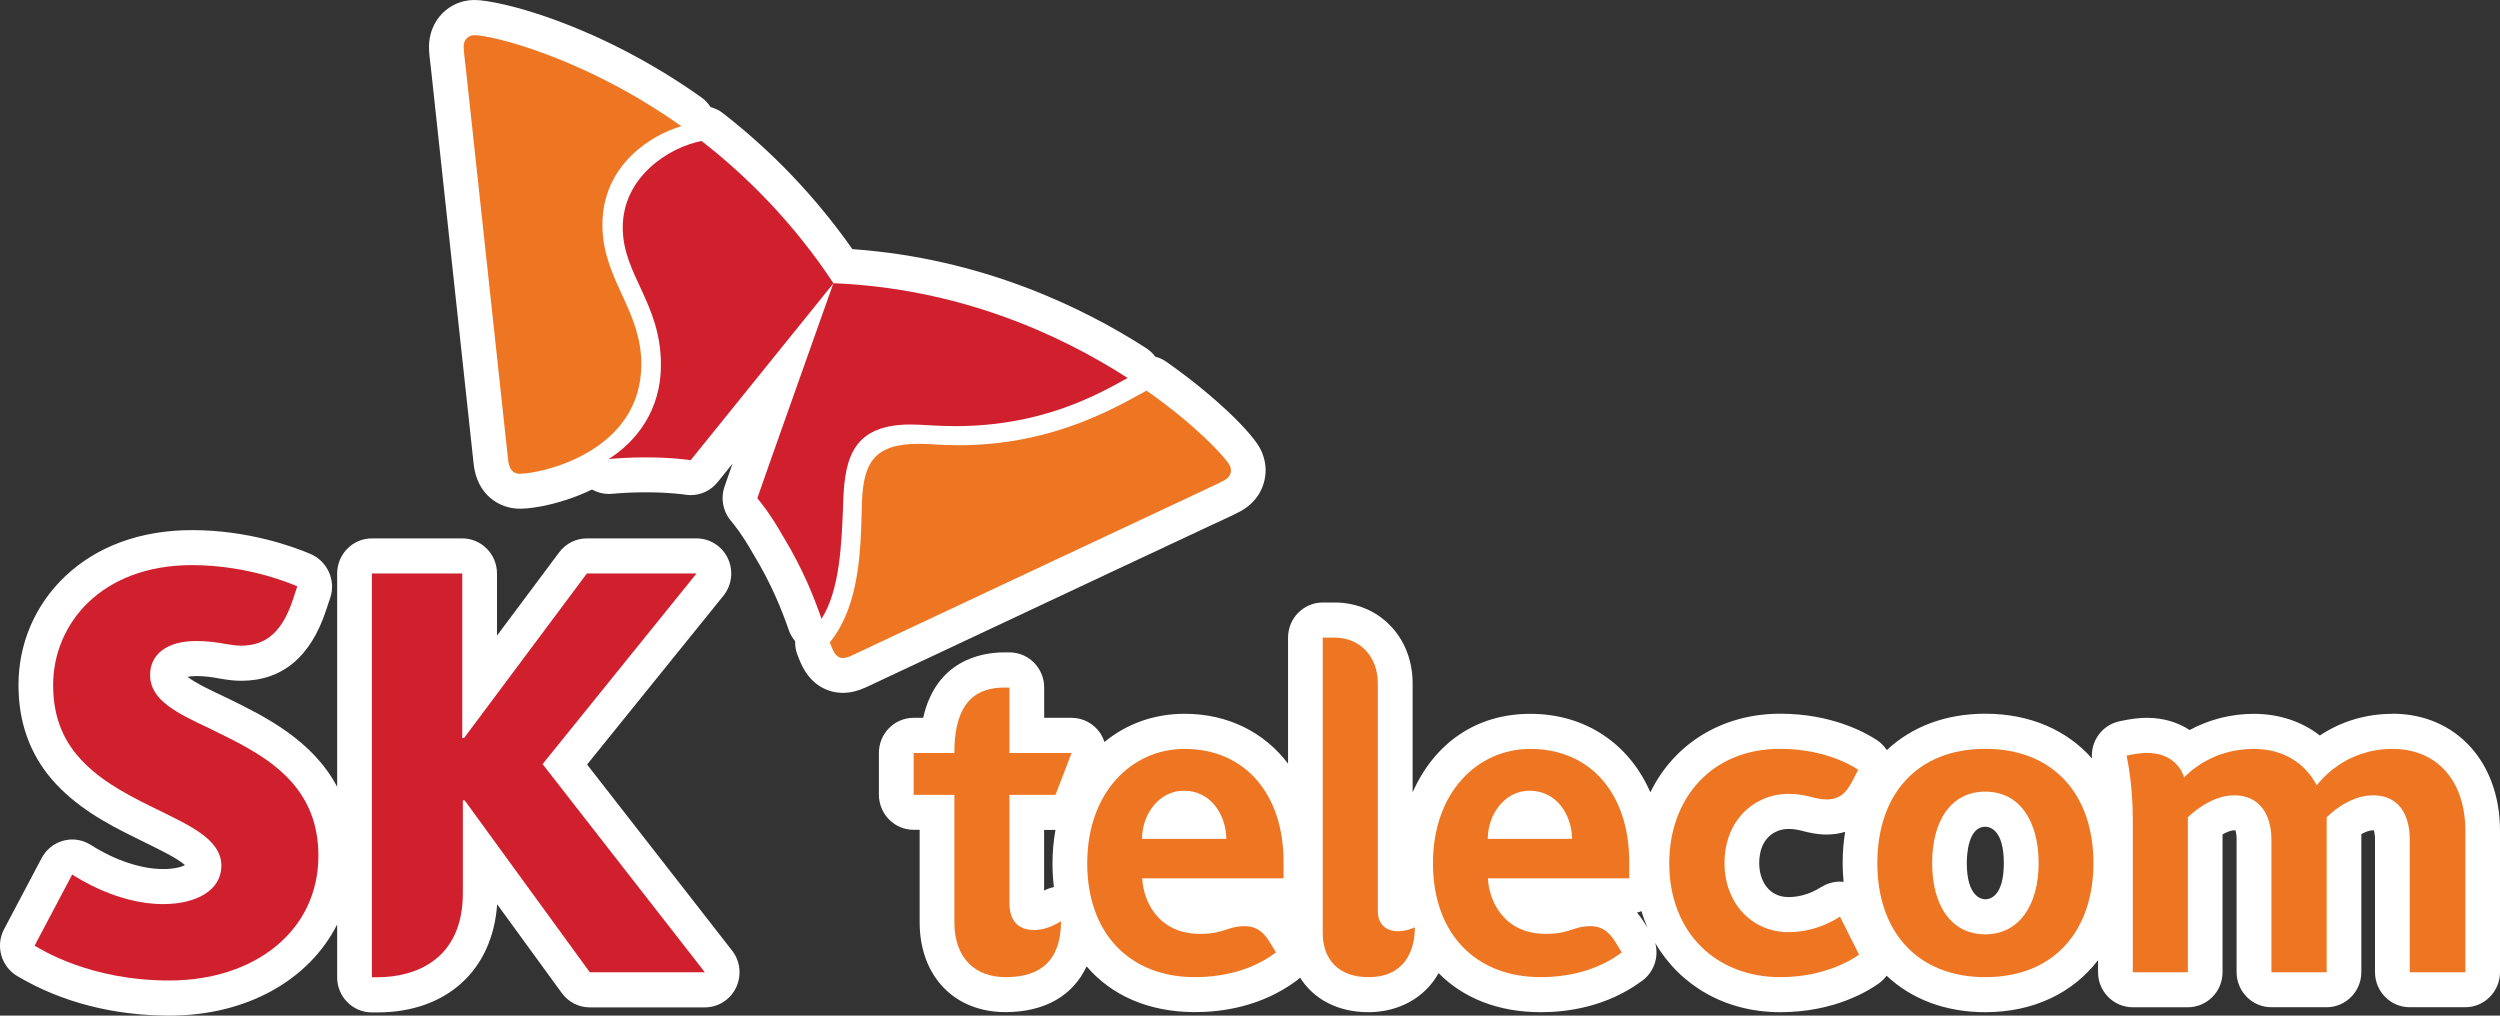 <svg width="64" height="26" viewBox="0 0 64 26" fill="none" xmlns="http://www.w3.org/2000/svg">
<rect x="0" y="0" width="64" height="26" fill="#333333" stroke="none"/>
<path d="M61.25 19.172C60.032 19.172 59.407 19.983 59.308 20.104C59.001 19.519 58.435 19.172 57.694 19.172C56.622 19.172 56.013 19.8 55.912 19.902C55.868 19.733 55.648 19.274 54.956 19.274C54.757 19.274 54.463 19.338 54.44 19.344C54.469 19.476 54.599 20.116 54.599 20.999V24.89H56.008V20.924C56.037 20.899 56.564 20.36 57.198 20.36C57.832 20.36 58.148 20.837 58.148 21.491V24.89H59.563V20.923C59.591 20.896 60.108 20.36 60.751 20.36C61.394 20.36 61.69 20.837 61.69 21.491V24.89H63.113V21.27C63.113 19.999 62.397 19.172 61.249 19.172H61.25Z" fill="white"/>
<path d="M45.788 23.863C44.83 23.863 44.147 23.099 44.147 22.099C44.147 20.985 44.925 20.323 45.788 20.323C46.255 20.323 46.451 20.466 46.759 20.466C47.088 20.466 47.264 20.305 47.427 19.985C47.517 19.808 47.569 19.705 47.569 19.705C47.5 19.66 46.784 19.17 45.574 19.17C43.797 19.17 42.733 20.456 42.733 22.099C42.733 23.89 43.948 25.015 45.574 25.015C46.751 25.015 47.465 24.53 47.592 24.439L47.103 23.465C46.994 23.535 46.491 23.863 45.788 23.863Z" fill="white"/>
<path d="M30.325 19.172C28.974 19.172 27.833 20.282 27.833 22.099C27.833 23.916 28.939 25.015 30.59 25.015C31.903 25.015 32.583 24.435 32.666 24.382C32.666 24.382 32.537 24.173 32.502 24.113C32.318 23.808 32.108 23.71 31.875 23.71C31.41 23.71 31.351 23.907 30.721 23.907C29.641 23.907 29.266 23.055 29.241 22.486H32.859V22.063C32.859 20.32 31.865 19.172 30.325 19.172ZM29.236 21.475C29.236 20.836 29.681 20.242 30.303 20.242C30.999 20.242 31.383 20.854 31.395 21.475H29.236Z" fill="white"/>
<path d="M35.272 23.315V17.49C35.272 16.831 34.838 16.323 34.164 16.323H33.862V23.887C33.862 24.583 34.288 25.015 35.031 25.015C35.945 25.015 36.221 24.358 36.221 23.739C36.182 23.76 35.989 23.839 35.792 23.839C35.466 23.839 35.272 23.648 35.272 23.317V23.315Z" fill="white"/>
<path d="M27.021 20.348L27.432 19.277H25.842V17.602C25.842 17.602 25.716 17.602 25.71 17.602C25.082 17.602 24.432 17.872 24.432 19.263V19.277H23.389V20.348H24.432V23.612C24.432 24.537 24.973 25.015 25.74 25.015C26.361 25.015 27.161 24.825 27.161 23.583C27.112 23.613 26.811 23.809 26.482 23.809C26.023 23.809 25.842 23.526 25.842 23.118V20.348H27.021Z" fill="white"/>
<path d="M39.176 19.172C37.825 19.172 36.686 20.282 36.686 22.099C36.686 23.916 37.791 25.015 39.443 25.015C40.756 25.015 41.436 24.435 41.519 24.382C41.519 24.382 41.391 24.173 41.354 24.113C41.169 23.808 40.96 23.71 40.727 23.71C40.262 23.71 40.203 23.907 39.573 23.907C38.493 23.907 38.118 23.055 38.092 22.486H41.71V22.063C41.71 20.32 40.717 19.172 39.176 19.172ZM38.087 21.475C38.087 20.836 38.532 20.242 39.154 20.242C39.85 20.242 40.234 20.854 40.246 21.475H38.087Z" fill="white"/>
<path d="M50.824 19.17C49.085 19.17 48.06 20.335 48.06 22.096C48.06 23.857 49.098 25.015 50.824 25.015C52.645 25.015 53.592 23.76 53.592 22.096C53.592 20.335 52.568 19.17 50.824 19.17ZM50.824 23.92C49.949 23.92 49.463 23.142 49.463 22.096C49.463 21.05 49.972 20.267 50.824 20.267C51.676 20.267 52.189 21.033 52.189 22.096C52.189 23.158 51.691 23.92 50.824 23.92Z" fill="white"/>
<path d="M5.393 18.662C4.541 18.259 3.842 17.934 3.842 17.277C3.842 16.775 4.241 16.41 5.026 16.41C5.315 16.41 5.552 16.444 5.796 16.489C5.924 16.511 6.06 16.529 6.173 16.529C6.86 16.529 7.247 16.116 7.505 15.331L7.611 15.01C7.502 14.966 6.38 14.467 4.916 14.467C2.589 14.467 1.36 15.976 1.36 17.539C1.36 18.328 1.605 18.899 1.989 19.351C2.482 19.93 3.186 20.309 3.844 20.634C4.802 21.11 5.667 21.46 5.667 22.165C5.667 22.79 5.029 23.145 4.174 23.145C3.002 23.145 1.978 22.468 1.848 22.388L0.886 24.209C1.057 24.306 2.295 25.101 4.334 25.101C6.506 25.101 8.151 23.842 8.151 21.906C8.151 19.969 6.626 19.266 5.392 18.662H5.393Z" fill="white"/>
<path d="M17.83 14.681H15.022L11.88 18.892H11.832V14.681H9.518V25.018H9.656C10.656 25.018 11.847 24.551 11.847 22.863V20.49H11.895L15.098 24.89H18.043L13.889 19.561L17.83 14.681Z" fill="white"/>
<path d="M17.962 3.609C17.147 3.765 15.939 4.512 15.942 5.833C15.945 7.033 16.917 7.759 16.92 9.332C16.925 10.514 16.28 11.31 15.582 11.751C15.864 11.726 16.173 11.709 16.513 11.709C17.225 11.708 17.655 11.777 17.682 11.781L21.337 7.252C20.322 5.716 19.137 4.525 17.962 3.611V3.609Z" fill="white"/>
<path d="M23.31 10.867C23.631 10.867 23.938 10.91 24.492 10.909C26.618 10.9 28.005 10.161 28.869 9.676C27.106 8.54 24.531 7.38 21.337 7.25C21.129 7.843 19.51 12.389 19.388 12.755C19.406 12.778 19.691 13.098 20.045 13.724C20.566 14.582 20.848 15.311 21.033 15.842C21.494 15.12 21.551 13.966 21.59 12.791C21.633 11.696 21.86 10.871 23.31 10.867Z" fill="white"/>
<path d="M13.01 11.792C13.035 12.007 13.127 12.131 13.312 12.13C13.847 12.13 16.427 11.581 16.419 9.314C16.413 7.92 15.43 7.154 15.424 5.766C15.418 4.196 16.723 3.437 17.444 3.232C14.939 1.459 12.579 0.901 12.146 0.902C11.997 0.902 11.869 1.006 11.871 1.203C11.871 1.326 11.917 1.667 11.937 1.854C12.074 3.132 12.988 11.579 13.012 11.793L13.01 11.792Z" fill="white"/>
<path d="M61.25 18.274C60.567 18.274 59.931 18.467 59.388 18.829C58.927 18.469 58.345 18.274 57.694 18.274C57.115 18.274 56.549 18.421 56.054 18.689C55.765 18.499 55.398 18.376 54.956 18.376C54.626 18.376 54.232 18.47 54.229 18.472C53.799 18.578 53.519 18.983 53.555 19.416C52.912 18.69 51.967 18.271 50.824 18.271C49.8 18.271 48.935 18.608 48.303 19.202C48.236 19.103 48.153 19.015 48.048 18.946C47.738 18.742 46.877 18.271 45.575 18.271C44.067 18.271 42.847 19.055 42.249 20.284C41.713 19.048 40.596 18.274 39.176 18.274C37.757 18.274 36.705 19.058 36.163 20.284V17.488C36.163 16.311 35.303 15.424 34.165 15.424H33.863C33.373 15.424 32.974 15.826 32.974 16.321V19.55C32.367 18.748 31.439 18.273 30.327 18.273C29.535 18.273 28.833 18.535 28.275 18.994C28.248 18.915 28.212 18.838 28.165 18.766C27.999 18.523 27.725 18.376 27.432 18.376H26.731V17.599C26.731 17.107 26.338 16.706 25.851 16.701H25.747C25.729 16.701 25.71 16.701 25.688 16.701C25.123 16.706 23.966 16.902 23.633 18.376H23.389C22.898 18.376 22.5 18.778 22.5 19.274V20.345C22.5 20.84 22.898 21.243 23.389 21.243H23.543V23.609C23.543 24.985 24.426 25.91 25.74 25.91C26.747 25.91 27.47 25.487 27.817 24.739C28.454 25.485 29.411 25.91 30.592 25.91C31.276 25.91 32.278 25.774 33.17 25.12C33.21 25.092 33.247 25.06 33.282 25.027C33.629 25.579 34.248 25.912 35.032 25.912C35.816 25.912 36.483 25.535 36.828 24.912C37.46 25.553 38.357 25.912 39.443 25.912C40.127 25.912 41.127 25.776 42.019 25.122C42.341 24.9 42.474 24.501 42.373 24.139C43.008 25.228 44.165 25.912 45.575 25.912C46.986 25.912 47.867 25.343 48.108 25.168C48.183 25.114 48.245 25.048 48.297 24.978C48.929 25.574 49.796 25.912 50.823 25.912C52.06 25.912 53.067 25.419 53.71 24.58V24.888C53.71 25.384 54.109 25.786 54.599 25.786H56.008C56.499 25.786 56.897 25.384 56.897 24.888V21.361C57.01 21.295 57.118 21.256 57.198 21.256C57.21 21.256 57.219 21.256 57.226 21.256C57.239 21.291 57.257 21.363 57.257 21.488V24.887C57.257 25.382 57.656 25.785 58.146 25.785H59.561C60.051 25.785 60.45 25.382 60.45 24.887V21.355C60.554 21.295 60.662 21.255 60.749 21.255C60.757 21.255 60.764 21.255 60.77 21.255C60.783 21.294 60.8 21.37 60.8 21.488V24.887C60.8 25.382 61.198 25.785 61.689 25.785H63.111C63.601 25.785 64 25.382 64 24.887V21.267C64 19.503 62.868 18.271 61.247 18.271L61.25 18.274ZM26.729 22.799V21.247H27.02C26.971 21.52 26.944 21.804 26.944 22.1C26.944 22.31 26.956 22.513 26.98 22.709C26.894 22.727 26.808 22.756 26.729 22.799ZM42.111 23.645C42.046 23.538 41.978 23.444 41.907 23.362C41.945 23.353 41.984 23.339 42.021 23.325C42.065 23.471 42.117 23.615 42.176 23.752L42.111 23.645ZM46.621 22.709C46.292 22.92 45.987 22.965 45.788 22.965C45.268 22.965 45.036 22.53 45.036 22.099C45.036 21.451 45.442 21.221 45.788 21.221C45.937 21.221 46.033 21.244 46.165 21.277C46.32 21.316 46.513 21.364 46.76 21.364C46.929 21.364 47.088 21.34 47.236 21.295C47.194 21.55 47.172 21.818 47.172 22.096C47.172 22.259 47.181 22.419 47.196 22.575C47.166 22.572 47.135 22.569 47.105 22.569C46.937 22.569 46.769 22.617 46.626 22.709H46.621ZM50.823 23.022C50.744 23.022 50.35 22.977 50.35 22.096C50.35 21.877 50.384 21.165 50.823 21.165C50.934 21.165 51.298 21.233 51.298 22.096C51.298 22.959 50.935 23.022 50.823 23.022Z" fill="white"/>
<path d="M15.03 19.571L18.52 15.25C18.736 14.982 18.781 14.611 18.634 14.297C18.488 13.984 18.175 13.783 17.831 13.783H15.024C14.745 13.783 14.481 13.915 14.314 14.141L12.723 16.272V14.681C12.723 14.186 12.324 13.783 11.834 13.783H9.52C9.284 13.783 9.057 13.878 8.891 14.047C8.725 14.216 8.631 14.443 8.631 14.681V20.143C7.995 18.935 6.752 18.328 5.841 17.882L5.749 17.838C5.436 17.692 4.992 17.481 4.802 17.327C4.857 17.316 4.931 17.307 5.027 17.307C5.244 17.307 5.422 17.333 5.647 17.375C5.859 17.412 6.026 17.428 6.174 17.428C7.223 17.428 7.955 16.818 8.349 15.618L8.456 15.298C8.605 14.849 8.373 14.356 7.939 14.177C7.508 13.994 6.35 13.571 4.918 13.571C3.601 13.571 2.473 13.984 1.655 14.766C0.892 15.497 0.473 16.481 0.473 17.541C0.473 18.473 0.756 19.28 1.316 19.938C1.925 20.653 2.74 21.09 3.454 21.44C3.543 21.485 3.632 21.527 3.719 21.571C4.061 21.738 4.559 21.981 4.737 22.148C4.647 22.192 4.467 22.248 4.176 22.248C3.621 22.248 2.952 22.027 2.34 21.639L2.318 21.626C2.175 21.538 2.014 21.491 1.849 21.491C1.772 21.491 1.694 21.502 1.618 21.523C1.381 21.587 1.181 21.749 1.066 21.967L0.104 23.788C-0.123 24.218 0.033 24.753 0.452 24.993L0.475 25.006C1.578 25.657 2.913 26 4.337 26C6.325 26 7.915 25.083 8.631 23.667V25.02C8.631 25.515 9.029 25.918 9.52 25.918H9.657C11.431 25.918 12.61 24.842 12.727 23.149L14.382 25.422C14.55 25.653 14.816 25.789 15.098 25.789H18.043C18.384 25.789 18.694 25.593 18.843 25.283C18.991 24.973 18.953 24.605 18.742 24.336L15.03 19.573V19.571Z" fill="white"/>
<path d="M31.149 13.382C31.196 13.358 31.259 13.33 31.322 13.3C31.553 13.192 31.7 13.122 31.791 13.068C32.171 12.85 32.4 12.466 32.4 12.031C32.397 11.816 32.336 11.603 32.222 11.418C31.956 10.984 31.057 10.102 29.856 9.26C29.77 9.198 29.673 9.158 29.576 9.131C29.513 9.047 29.436 8.974 29.347 8.916C27.727 7.871 25.128 6.61 21.821 6.378C20.898 5.064 19.787 3.892 18.505 2.896C18.41 2.822 18.302 2.771 18.19 2.741C18.129 2.646 18.05 2.56 17.956 2.493C15.27 0.591 12.76 0 12.145 0C11.492 0.001 10.98 0.528 10.982 1.202C10.982 1.332 11.001 1.504 11.034 1.77C11.041 1.835 11.049 1.896 11.053 1.944C11.197 3.297 12.121 11.838 12.127 11.892C12.217 12.673 12.786 13.023 13.309 13.023H13.314C13.675 13.023 14.415 12.889 15.155 12.532C15.284 12.604 15.43 12.645 15.582 12.645C15.609 12.645 15.634 12.645 15.661 12.642C15.945 12.616 16.225 12.603 16.515 12.603H16.538C17.163 12.603 17.536 12.663 17.539 12.663C17.587 12.67 17.634 12.675 17.681 12.675C17.947 12.675 18.2 12.555 18.37 12.344L18.753 11.87C18.645 12.178 18.569 12.395 18.545 12.465C18.446 12.761 18.507 13.088 18.705 13.327C18.708 13.33 18.717 13.34 18.72 13.343C18.781 13.415 19.002 13.686 19.273 14.165C19.277 14.172 19.282 14.181 19.288 14.189C19.757 14.964 20.011 15.609 20.196 16.137C20.231 16.241 20.288 16.333 20.356 16.416C20.353 16.531 20.37 16.648 20.413 16.76C20.461 16.885 20.52 17.034 20.593 17.153C20.811 17.524 21.171 17.737 21.581 17.737H21.593C21.774 17.734 21.963 17.689 22.16 17.599C22.228 17.568 23.227 17.098 24.543 16.48C26.873 15.384 30.396 13.729 31.151 13.378L31.149 13.382Z" fill="white"/>
<path d="M31.352 12.287C31.46 12.226 31.509 12.134 31.509 12.041C31.509 11.989 31.494 11.938 31.465 11.89C31.321 11.655 30.582 10.864 29.348 9.999C28.367 10.544 26.836 11.388 24.559 11.396C24 11.396 23.875 11.359 23.494 11.361C22.383 11.365 22.104 11.844 22.064 12.829C22.057 13.014 22.054 13.264 22.043 13.539C22.008 14.419 21.906 15.633 21.24 16.444C21.28 16.549 21.317 16.637 21.354 16.7C21.412 16.799 21.486 16.843 21.58 16.843C21.637 16.843 21.71 16.823 21.788 16.787C21.981 16.697 29.614 13.108 30.765 12.573C30.933 12.492 31.248 12.35 31.354 12.287H31.352Z" fill="white"/>
<path d="M61.25 19.172C60.032 19.172 59.407 19.983 59.308 20.104C59.001 19.519 58.435 19.172 57.695 19.172C56.622 19.172 56.013 19.8 55.912 19.902C55.868 19.733 55.648 19.274 54.957 19.274C54.757 19.274 54.463 19.338 54.44 19.344C54.469 19.476 54.6 20.116 54.6 20.999V24.89H56.009V20.924C56.037 20.899 56.564 20.36 57.198 20.36C57.832 20.36 58.148 20.837 58.148 21.491V24.89H59.563V20.923C59.591 20.896 60.108 20.36 60.751 20.36C61.394 20.36 61.69 20.837 61.69 21.491V24.89H63.113V21.27C63.113 19.999 62.397 19.172 61.249 19.172H61.25Z" fill="#EE7623"/>
<path d="M45.788 23.863C44.83 23.863 44.147 23.099 44.147 22.099C44.147 20.985 44.925 20.323 45.788 20.323C46.255 20.323 46.451 20.466 46.759 20.466C47.088 20.466 47.264 20.305 47.427 19.985C47.517 19.808 47.569 19.705 47.569 19.705C47.5 19.66 46.784 19.17 45.574 19.17C43.797 19.17 42.733 20.456 42.733 22.099C42.733 23.89 43.948 25.015 45.574 25.015C46.751 25.015 47.465 24.53 47.592 24.439L47.103 23.465C46.994 23.535 46.491 23.863 45.788 23.863Z" fill="#EE7623"/>
<path d="M30.325 19.172C28.974 19.172 27.833 20.282 27.833 22.099C27.833 23.916 28.939 25.015 30.59 25.015C31.903 25.015 32.583 24.435 32.666 24.382C32.666 24.382 32.537 24.173 32.502 24.113C32.318 23.808 32.108 23.71 31.875 23.71C31.41 23.71 31.351 23.907 30.721 23.907C29.641 23.907 29.266 23.055 29.241 22.486H32.859V22.063C32.859 20.32 31.865 19.172 30.325 19.172ZM29.236 21.475C29.236 20.836 29.681 20.242 30.303 20.242C30.999 20.242 31.383 20.854 31.395 21.475H29.236Z" fill="#EE7623"/>
<path d="M35.272 23.315V17.49C35.272 16.831 34.838 16.323 34.164 16.323H33.862V23.887C33.862 24.583 34.289 25.015 35.031 25.015C35.945 25.015 36.221 24.358 36.221 23.739C36.182 23.76 35.989 23.839 35.792 23.839C35.467 23.839 35.272 23.648 35.272 23.317V23.315Z" fill="#EE7623"/>
<path d="M25.842 23.118V20.348H27.021L27.432 19.277H25.842V17.602C25.842 17.602 25.716 17.602 25.71 17.602C25.082 17.602 24.432 17.872 24.432 19.263V19.277H23.389V20.348H24.432V23.612C24.432 24.537 24.973 25.015 25.74 25.015C26.361 25.015 27.161 24.825 27.161 23.583C27.112 23.613 26.811 23.809 26.482 23.809C26.023 23.809 25.842 23.526 25.842 23.118Z" fill="#EE7623"/>
<path d="M39.176 19.172C37.825 19.172 36.684 20.282 36.684 22.099C36.684 23.916 37.79 25.015 39.441 25.015C40.754 25.015 41.434 24.435 41.517 24.382C41.517 24.382 41.39 24.173 41.353 24.113C41.168 23.808 40.959 23.71 40.726 23.71C40.261 23.71 40.202 23.907 39.572 23.907C38.492 23.907 38.117 23.055 38.09 22.486H41.708V22.063C41.708 20.32 40.716 19.172 39.175 19.172H39.176ZM38.087 21.475C38.087 20.836 38.532 20.242 39.154 20.242C39.85 20.242 40.234 20.854 40.246 21.475H38.087Z" fill="#EE7623"/>
<path d="M50.824 25.015C49.098 25.015 48.06 23.865 48.06 22.096C48.06 20.327 49.085 19.17 50.824 19.17C52.564 19.17 53.592 20.335 53.592 22.096C53.592 23.761 52.645 25.015 50.824 25.015ZM50.824 23.919C51.69 23.919 52.189 23.167 52.189 22.094C52.189 21.021 51.702 20.266 50.824 20.266C49.947 20.266 49.463 21.009 49.463 22.094C49.463 23.179 49.949 23.919 50.824 23.919Z" fill="#EE7623"/>
<path d="M5.393 18.662C4.541 18.259 3.842 17.934 3.842 17.277C3.842 16.775 4.241 16.41 5.026 16.41C5.315 16.41 5.552 16.444 5.796 16.489C5.924 16.511 6.06 16.529 6.173 16.529C6.86 16.529 7.247 16.116 7.505 15.331L7.611 15.01C7.502 14.966 6.38 14.467 4.916 14.467C2.589 14.467 1.36 15.976 1.36 17.539C1.36 18.328 1.605 18.899 1.989 19.351C2.482 19.93 3.186 20.309 3.844 20.634C4.802 21.11 5.667 21.46 5.667 22.165C5.667 22.79 5.029 23.145 4.174 23.145C3.002 23.145 1.978 22.468 1.848 22.388L0.886 24.209C1.057 24.306 2.295 25.101 4.334 25.101C6.506 25.101 8.151 23.842 8.151 21.906C8.151 19.969 6.626 19.266 5.392 18.662H5.393Z" fill="#D0202E"/>
<path d="M13.89 19.561L17.831 14.681H15.024L11.881 18.892H11.834V14.681H9.52V25.018H9.657C10.657 25.018 11.849 24.551 11.849 22.863V20.49H11.896L15.099 24.89H18.044L13.89 19.561Z" fill="#D0202E"/>
<path d="M17.962 3.609C17.147 3.765 15.939 4.512 15.942 5.833C15.945 7.033 16.917 7.759 16.92 9.332C16.924 10.514 16.28 11.31 15.582 11.751C15.864 11.726 16.173 11.709 16.513 11.709C17.225 11.708 17.655 11.777 17.681 11.781L21.337 7.252C20.322 5.716 19.136 4.525 17.962 3.611V3.609Z" fill="#D0202E"/>
<path d="M21.031 15.842C21.492 15.12 21.55 13.966 21.588 12.791C21.631 11.696 21.858 10.871 23.309 10.867C23.63 10.867 23.937 10.91 24.491 10.909C26.617 10.9 28.004 10.161 28.867 9.676C27.104 8.54 24.529 7.38 21.335 7.25C21.128 7.843 19.508 12.389 19.387 12.755C19.405 12.778 19.689 13.098 20.043 13.724C20.565 14.582 20.846 15.311 21.031 15.842Z" fill="#D0202E"/>
<path d="M13.312 12.13C13.127 12.13 13.035 12.007 13.01 11.792C12.986 11.578 12.072 3.132 11.936 1.853C11.917 1.666 11.871 1.323 11.869 1.202C11.869 1.004 11.995 0.902 12.145 0.901C12.578 0.899 14.938 1.458 17.443 3.231C16.721 3.436 15.416 4.194 15.422 5.764C15.427 7.154 16.412 7.919 16.418 9.312C16.425 11.579 13.846 12.127 13.311 12.128L13.312 12.13Z" fill="#EE7623"/>
<path d="M21.242 16.445C21.282 16.55 21.319 16.638 21.356 16.701C21.414 16.8 21.488 16.845 21.581 16.845C21.639 16.845 21.712 16.824 21.79 16.788C21.983 16.698 29.616 13.11 30.767 12.574C30.934 12.493 31.25 12.351 31.355 12.288C31.463 12.227 31.512 12.136 31.512 12.043C31.512 11.991 31.497 11.94 31.468 11.892C31.324 11.657 30.586 10.865 29.351 10C28.37 10.545 26.839 11.389 24.562 11.398C24.003 11.398 23.878 11.361 23.497 11.362C22.386 11.367 22.107 11.845 22.067 12.83C22.06 13.016 22.057 13.265 22.046 13.541C22.011 14.421 21.909 15.634 21.243 16.445H21.242Z" fill="#EE7623"/>
</svg>
